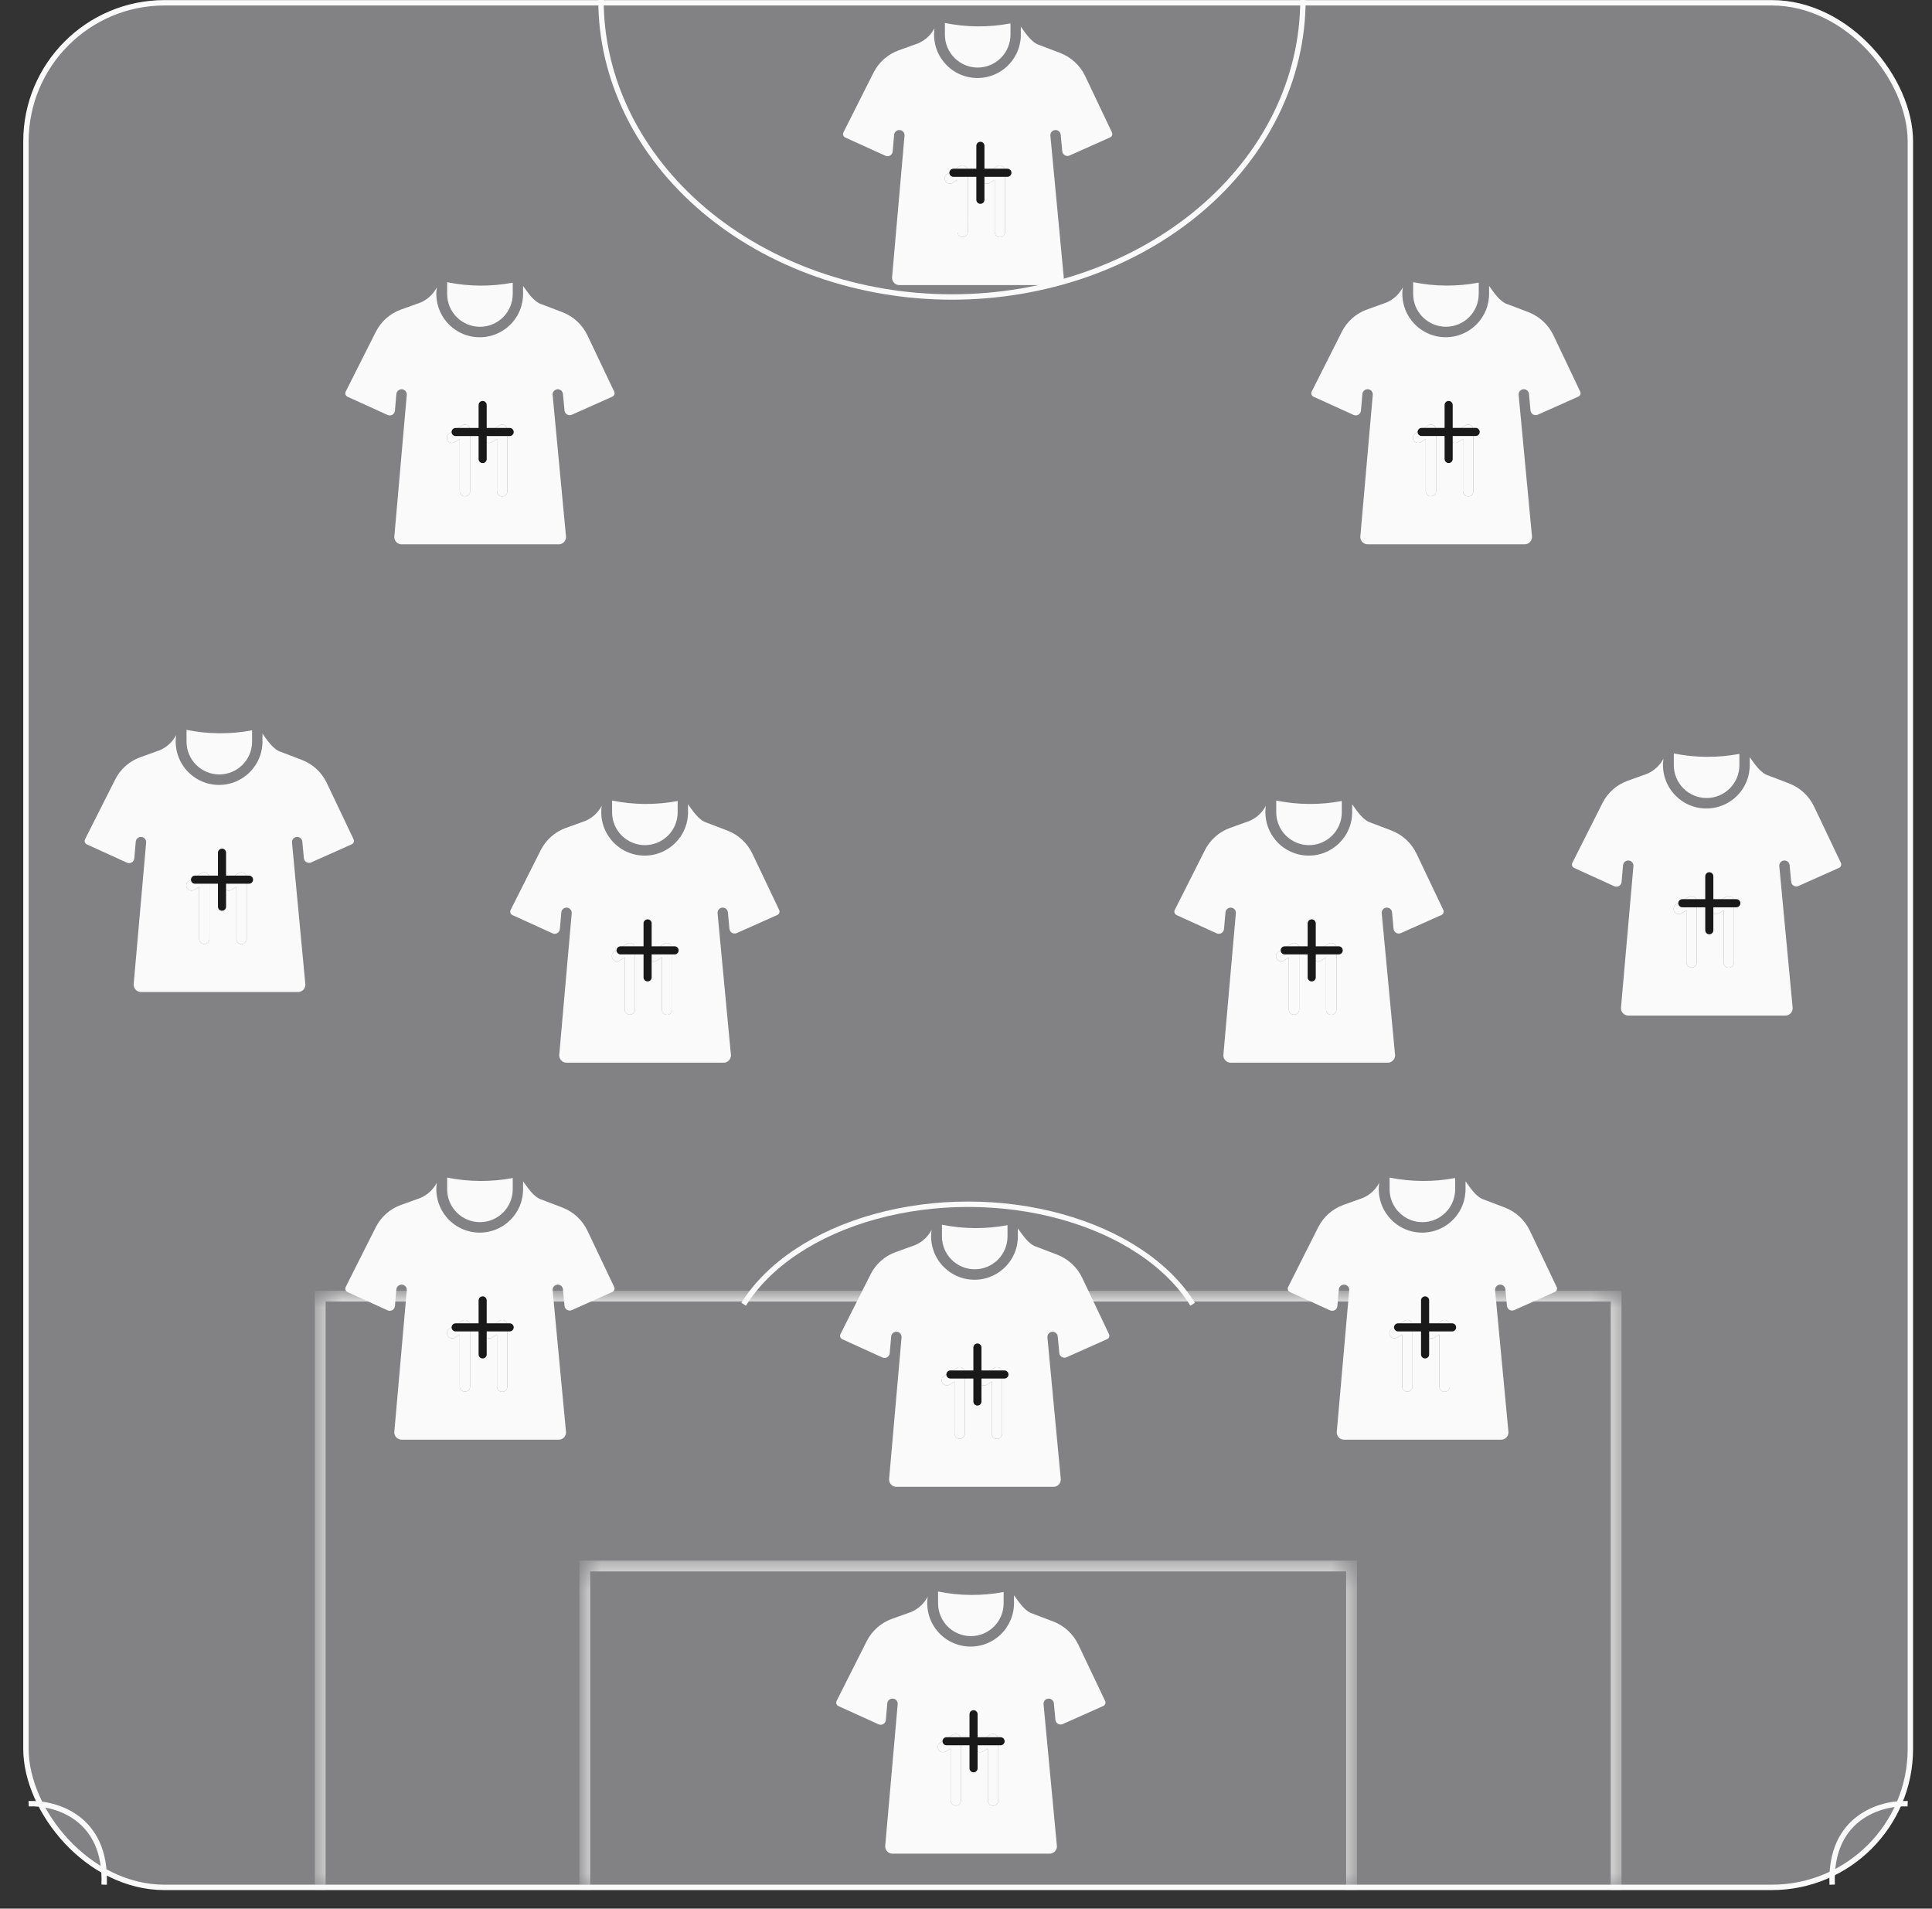 <svg width="82" height="81" viewBox="0 0 82 81" fill="none" xmlns="http://www.w3.org/2000/svg">
<rect x="0" y="0" width="82" height="81" fill="#333333" stroke="none"/>
<rect x="1.101" y="0.118" width="79.981" height="79.981" rx="5.885" fill="#828284" stroke="#FAFAFA" stroke-width="0.229"/>
<mask id="path-2-inside-1_8758_19406" fill="white">
<path d="M24.821 66.461H57.363V80.211H24.821V66.461Z"/>
</mask>
<path d="M24.821 66.461V66.232H24.591V66.461H24.821ZM57.363 66.461H57.592V66.232H57.363V66.461ZM24.821 66.69H57.363V66.232H24.821V66.69ZM57.134 66.461V80.211H57.592V66.461H57.134ZM25.05 80.211V66.461H24.591V80.211H25.05Z" fill="#FAFAFA" mask="url(#path-2-inside-1_8758_19406)"/>
<mask id="path-4-inside-2_8758_19406" fill="white">
<path d="M13.591 55.004H68.592V80.213H13.591V55.004Z"/>
</mask>
<path d="M13.591 55.004V54.775H13.362V55.004H13.591ZM68.592 55.004H68.822V54.775H68.592V55.004ZM13.591 55.233H68.592V54.775H13.591V55.233ZM68.363 55.004V80.213H68.822V55.004H68.363ZM13.82 80.213V55.004H13.362V80.213H13.82Z" fill="#FAFAFA" mask="url(#path-4-inside-2_8758_19406)"/>
<path d="M55.3 9.53674e-07C55.3 1.655 54.915 3.294 54.166 4.824C53.418 6.353 52.321 7.742 50.937 8.913C49.554 10.083 47.912 11.011 46.105 11.645C44.297 12.278 42.36 12.604 40.404 12.604C38.448 12.604 36.511 12.278 34.704 11.645C32.896 11.011 31.254 10.083 29.871 8.913C28.488 7.742 27.391 6.353 26.642 4.824C25.893 3.294 25.508 1.655 25.508 0" stroke="#FAFAFA" stroke-width="0.229"/>
<path d="M31.564 55.352C32.082 54.517 32.842 53.76 33.8 53.121C34.757 52.483 35.894 51.976 37.145 51.631C38.396 51.285 39.737 51.107 41.092 51.107C42.446 51.107 43.787 51.285 45.038 51.631C46.289 51.976 47.426 52.483 48.384 53.121C49.342 53.76 50.101 54.517 50.619 55.352" stroke="#FAFAFA" stroke-width="0.229"/>
<path d="M1.216 76.548C2.332 76.496 4.536 77.11 4.42 79.983" stroke="#FAFAFA" stroke-width="0.229"/>
<path d="M80.967 76.548C79.851 76.496 77.647 77.11 77.763 79.983" stroke="#FAFAFA" stroke-width="0.229"/>
<path d="M41.206 69.436C41.575 69.435 41.928 69.288 42.189 69.028C42.45 68.767 42.597 68.413 42.597 68.044V67.563C41.677 67.736 40.732 67.729 39.815 67.543V68.044C39.815 68.413 39.962 68.767 40.222 69.028C40.483 69.288 40.837 69.435 41.206 69.436Z" fill="#FAFAFA"/>
<path d="M46.906 72.19L45.765 69.792C45.55 69.343 45.17 68.993 44.706 68.816L43.835 68.484C43.49 68.382 43.239 67.977 43.037 67.701V67.979C43.045 68.234 43 68.489 42.904 68.727C42.808 68.964 42.664 69.179 42.481 69.357C42.297 69.536 42.079 69.674 41.839 69.764C41.599 69.853 41.343 69.891 41.088 69.876C40.832 69.861 40.583 69.793 40.355 69.676C40.127 69.559 39.926 69.396 39.765 69.197C39.604 68.998 39.486 68.768 39.419 68.521C39.352 68.274 39.337 68.016 39.375 67.763C39.224 68.052 38.978 68.281 38.678 68.409L37.863 68.701C37.395 68.867 37.009 69.207 36.786 69.651L35.506 72.19C35.488 72.228 35.486 72.272 35.501 72.312C35.515 72.352 35.545 72.385 35.583 72.403L37.287 73.178C37.319 73.192 37.354 73.199 37.389 73.198C37.425 73.196 37.459 73.186 37.489 73.168C37.52 73.15 37.545 73.125 37.564 73.096C37.583 73.066 37.594 73.032 37.597 72.997L37.66 72.283C37.667 72.225 37.695 72.173 37.74 72.136C37.785 72.1 37.842 72.082 37.899 72.087C37.957 72.092 38.01 72.12 38.048 72.163C38.085 72.207 38.104 72.264 38.101 72.321L37.57 78.353C37.57 78.396 37.578 78.439 37.595 78.478C37.612 78.517 37.637 78.553 37.668 78.582C37.699 78.612 37.736 78.635 37.776 78.649C37.816 78.664 37.859 78.67 37.902 78.668H44.527C44.57 78.67 44.613 78.664 44.654 78.649C44.694 78.634 44.731 78.611 44.762 78.582C44.793 78.552 44.818 78.516 44.835 78.477C44.851 78.437 44.86 78.394 44.859 78.351C44.765 77.344 44.377 73.239 44.291 72.323C44.286 72.265 44.305 72.208 44.342 72.165C44.379 72.121 44.432 72.093 44.489 72.088C44.547 72.082 44.604 72.1 44.648 72.136C44.693 72.172 44.722 72.224 44.729 72.281L44.795 72.988C44.799 73.023 44.81 73.056 44.829 73.086C44.848 73.115 44.873 73.14 44.903 73.157C44.934 73.175 44.967 73.185 45.002 73.187C45.037 73.189 45.072 73.183 45.104 73.168L46.829 72.399C46.867 72.381 46.896 72.349 46.91 72.31C46.924 72.271 46.923 72.228 46.906 72.19ZM40.788 76.417C40.786 76.474 40.762 76.528 40.721 76.568C40.68 76.608 40.626 76.63 40.568 76.63C40.511 76.63 40.456 76.608 40.415 76.568C40.374 76.528 40.35 76.474 40.349 76.417V74.201L40.135 74.333C40.086 74.362 40.027 74.371 39.971 74.357C39.915 74.343 39.867 74.308 39.837 74.259C39.806 74.21 39.797 74.151 39.809 74.095C39.822 74.039 39.856 73.99 39.905 73.959L40.452 73.618C40.485 73.599 40.523 73.588 40.562 73.587C40.601 73.587 40.64 73.596 40.674 73.615C40.708 73.634 40.736 73.662 40.757 73.695C40.776 73.728 40.788 73.766 40.788 73.805L40.788 76.417ZM42.369 76.417C42.369 76.475 42.346 76.531 42.304 76.572C42.263 76.613 42.207 76.636 42.149 76.636C42.091 76.636 42.035 76.613 41.993 76.572C41.952 76.531 41.929 76.475 41.929 76.417V74.201L41.716 74.333C41.666 74.364 41.607 74.373 41.55 74.36C41.493 74.347 41.444 74.311 41.414 74.261C41.383 74.212 41.373 74.152 41.387 74.096C41.4 74.039 41.436 73.99 41.485 73.959L42.032 73.618C42.066 73.599 42.104 73.588 42.143 73.587C42.182 73.587 42.22 73.596 42.254 73.615C42.288 73.634 42.317 73.662 42.337 73.695C42.357 73.728 42.368 73.766 42.369 73.805V76.417Z" fill="#FAFAFA"/>
<path d="M40.788 76.417C40.786 76.474 40.762 76.528 40.721 76.568C40.68 76.608 40.626 76.63 40.568 76.63C40.511 76.63 40.456 76.608 40.415 76.568C40.374 76.528 40.35 76.474 40.349 76.417V74.201L40.135 74.333C40.086 74.362 40.027 74.371 39.971 74.357C39.915 74.343 39.867 74.308 39.837 74.259C39.806 74.21 39.797 74.151 39.809 74.095C39.822 74.039 39.856 73.99 39.905 73.959L40.452 73.618C40.485 73.599 40.523 73.588 40.562 73.587C40.601 73.587 40.64 73.596 40.674 73.615C40.708 73.634 40.736 73.662 40.757 73.695C40.776 73.728 40.788 73.766 40.788 73.805L40.788 76.417Z" fill="#FAFAFA"/>
<path d="M42.369 76.417C42.369 76.475 42.346 76.531 42.304 76.572C42.263 76.613 42.207 76.636 42.149 76.636C42.091 76.636 42.035 76.613 41.993 76.572C41.952 76.531 41.929 76.475 41.929 76.417V74.201L41.716 74.333C41.666 74.364 41.607 74.373 41.55 74.36C41.493 74.347 41.444 74.311 41.414 74.261C41.383 74.212 41.373 74.152 41.387 74.096C41.4 74.039 41.436 73.99 41.485 73.959L42.032 73.618C42.066 73.599 42.104 73.588 42.143 73.587C42.182 73.587 42.22 73.596 42.254 73.615C42.288 73.634 42.317 73.662 42.337 73.695C42.357 73.728 42.368 73.766 42.369 73.805V76.417Z" fill="#FAFAFA"/>
<path d="M40.175 73.897H42.467" stroke="#191919" stroke-width="0.344" stroke-linecap="round" stroke-linejoin="round"/>
<path d="M41.321 75.044V72.752" stroke="#191919" stroke-width="0.344" stroke-linecap="round" stroke-linejoin="round"/>
<g clip-path="url(#clip0_8758_19406)">
<path d="M20.37 51.867C20.739 51.867 21.093 51.72 21.354 51.459C21.615 51.198 21.761 50.845 21.762 50.476V49.994C20.842 50.168 19.897 50.161 18.979 49.975V50.476C18.979 50.845 19.126 51.198 19.387 51.459C19.648 51.72 20.002 51.867 20.37 51.867Z" fill="#FAFAFA"/>
<path d="M26.07 54.621L24.929 52.223C24.714 51.774 24.335 51.425 23.87 51.247L22.999 50.915C22.655 50.813 22.403 50.409 22.201 50.133V50.41C22.209 50.666 22.164 50.921 22.069 51.158C21.973 51.396 21.829 51.61 21.645 51.789C21.462 51.968 21.243 52.106 21.003 52.195C20.764 52.285 20.508 52.323 20.252 52.308C19.997 52.293 19.747 52.225 19.519 52.108C19.292 51.991 19.091 51.828 18.93 51.629C18.768 51.43 18.651 51.2 18.584 50.953C18.516 50.706 18.501 50.447 18.54 50.194C18.389 50.484 18.143 50.712 17.843 50.84L17.027 51.133C16.559 51.298 16.173 51.639 15.95 52.082L14.671 54.621C14.653 54.66 14.651 54.704 14.665 54.744C14.68 54.784 14.709 54.816 14.748 54.835L16.452 55.61C16.484 55.624 16.519 55.631 16.554 55.629C16.589 55.627 16.623 55.617 16.654 55.599C16.684 55.582 16.71 55.557 16.729 55.527C16.748 55.498 16.759 55.464 16.762 55.429L16.825 54.714C16.831 54.657 16.86 54.605 16.905 54.568C16.949 54.532 17.006 54.514 17.064 54.519C17.121 54.524 17.174 54.551 17.212 54.595C17.25 54.639 17.269 54.695 17.265 54.753L16.735 60.785C16.735 60.828 16.743 60.87 16.76 60.91C16.777 60.949 16.802 60.985 16.833 61.014C16.864 61.044 16.901 61.066 16.941 61.081C16.981 61.096 17.024 61.102 17.067 61.099H23.692C23.735 61.102 23.778 61.096 23.818 61.081C23.859 61.066 23.896 61.043 23.927 61.013C23.958 60.984 23.983 60.948 23.999 60.908C24.016 60.868 24.024 60.826 24.024 60.783C23.93 59.776 23.541 55.671 23.455 54.754C23.451 54.697 23.469 54.64 23.507 54.596C23.544 54.552 23.597 54.525 23.654 54.519C23.711 54.514 23.768 54.531 23.813 54.567C23.858 54.603 23.887 54.656 23.893 54.713L23.96 55.42C23.963 55.455 23.975 55.488 23.993 55.518C24.012 55.547 24.038 55.572 24.068 55.589C24.098 55.607 24.132 55.617 24.167 55.619C24.202 55.621 24.236 55.614 24.268 55.6L25.993 54.83C26.031 54.812 26.06 54.781 26.075 54.742C26.089 54.702 26.087 54.66 26.07 54.621ZM19.953 58.848C19.951 58.905 19.927 58.96 19.886 58.999C19.845 59.039 19.79 59.061 19.733 59.061C19.676 59.061 19.621 59.039 19.58 58.999C19.539 58.96 19.515 58.905 19.513 58.848V56.633L19.3 56.765C19.25 56.794 19.191 56.803 19.136 56.789C19.08 56.775 19.031 56.74 19.001 56.691C18.971 56.642 18.961 56.583 18.974 56.527C18.987 56.471 19.021 56.422 19.069 56.391L19.616 56.05C19.65 56.03 19.688 56.019 19.727 56.019C19.766 56.018 19.804 56.028 19.838 56.047C19.872 56.066 19.901 56.093 19.921 56.127C19.941 56.16 19.952 56.198 19.953 56.237L19.953 58.848ZM21.533 58.848C21.533 58.907 21.51 58.962 21.469 59.004C21.428 59.045 21.372 59.068 21.313 59.068C21.255 59.068 21.199 59.045 21.158 59.004C21.117 58.962 21.094 58.907 21.094 58.848V56.633L20.881 56.765C20.831 56.795 20.771 56.805 20.715 56.791C20.658 56.778 20.609 56.743 20.578 56.693C20.548 56.644 20.538 56.584 20.551 56.527C20.565 56.471 20.6 56.422 20.65 56.391L21.197 56.05C21.23 56.03 21.268 56.019 21.307 56.019C21.346 56.018 21.385 56.028 21.419 56.047C21.453 56.066 21.481 56.093 21.501 56.127C21.521 56.16 21.532 56.198 21.533 56.237V58.848Z" fill="#FAFAFA"/>
<path d="M19.953 58.848C19.951 58.905 19.927 58.96 19.886 58.999C19.845 59.039 19.79 59.061 19.733 59.061C19.676 59.061 19.621 59.039 19.58 58.999C19.539 58.96 19.515 58.905 19.513 58.848V56.633L19.3 56.765C19.25 56.794 19.191 56.803 19.136 56.789C19.08 56.775 19.031 56.74 19.001 56.691C18.971 56.642 18.961 56.583 18.974 56.527C18.987 56.471 19.021 56.422 19.069 56.391L19.616 56.05C19.65 56.03 19.688 56.019 19.727 56.019C19.766 56.018 19.804 56.028 19.838 56.047C19.872 56.066 19.901 56.093 19.921 56.127C19.941 56.16 19.952 56.198 19.953 56.237L19.953 58.848Z" fill="#FAFAFA"/>
<path d="M21.533 58.848C21.533 58.907 21.51 58.962 21.469 59.004C21.428 59.045 21.372 59.068 21.313 59.068C21.255 59.068 21.199 59.045 21.158 59.004C21.117 58.962 21.094 58.907 21.094 58.848V56.633L20.881 56.765C20.831 56.795 20.771 56.805 20.715 56.791C20.658 56.778 20.609 56.743 20.578 56.693C20.548 56.644 20.538 56.584 20.551 56.527C20.565 56.471 20.6 56.422 20.65 56.391L21.197 56.05C21.23 56.03 21.268 56.019 21.307 56.019C21.346 56.018 21.385 56.028 21.419 56.047C21.453 56.066 21.481 56.093 21.501 56.127C21.521 56.16 21.532 56.198 21.533 56.237V58.848Z" fill="#FAFAFA"/>
<path d="M19.339 56.332H21.631" stroke="#191919" stroke-width="0.344" stroke-linecap="round" stroke-linejoin="round"/>
<path d="M20.485 57.479V55.188" stroke="#191919" stroke-width="0.344" stroke-linecap="round" stroke-linejoin="round"/>
</g>
<g clip-path="url(#clip1_8758_19406)">
<path d="M60.37 51.867C60.739 51.867 61.093 51.72 61.354 51.459C61.615 51.198 61.761 50.845 61.762 50.476V49.994C60.842 50.168 59.897 50.161 58.979 49.975V50.476C58.979 50.845 59.126 51.198 59.387 51.459C59.648 51.72 60.002 51.867 60.37 51.867Z" fill="#FAFAFA"/>
<path d="M66.07 54.621L64.929 52.223C64.714 51.774 64.335 51.425 63.87 51.247L62.999 50.915C62.655 50.813 62.403 50.409 62.201 50.133V50.41C62.209 50.666 62.164 50.921 62.069 51.158C61.973 51.396 61.829 51.61 61.645 51.789C61.462 51.968 61.243 52.106 61.003 52.195C60.764 52.285 60.508 52.323 60.252 52.308C59.997 52.293 59.747 52.225 59.519 52.108C59.292 51.991 59.091 51.828 58.93 51.629C58.769 51.43 58.651 51.2 58.584 50.953C58.516 50.706 58.501 50.447 58.54 50.194C58.389 50.484 58.143 50.712 57.843 50.84L57.027 51.133C56.559 51.298 56.173 51.639 55.95 52.082L54.671 54.621C54.653 54.66 54.651 54.704 54.665 54.744C54.68 54.784 54.709 54.816 54.748 54.835L56.452 55.61C56.484 55.624 56.519 55.631 56.554 55.629C56.589 55.627 56.623 55.617 56.654 55.599C56.684 55.582 56.71 55.557 56.729 55.527C56.748 55.498 56.759 55.464 56.762 55.429L56.825 54.714C56.831 54.657 56.86 54.605 56.905 54.568C56.949 54.532 57.006 54.514 57.064 54.519C57.121 54.524 57.175 54.551 57.212 54.595C57.25 54.639 57.269 54.695 57.265 54.753L56.735 60.785C56.734 60.828 56.743 60.87 56.76 60.91C56.777 60.949 56.801 60.985 56.833 61.014C56.864 61.044 56.901 61.066 56.941 61.081C56.981 61.096 57.024 61.102 57.067 61.099H63.692C63.735 61.102 63.778 61.096 63.818 61.081C63.859 61.066 63.896 61.043 63.927 61.013C63.958 60.984 63.983 60.948 63.999 60.908C64.016 60.868 64.024 60.826 64.024 60.783C63.93 59.776 63.541 55.671 63.455 54.754C63.451 54.697 63.469 54.64 63.507 54.596C63.544 54.552 63.597 54.525 63.654 54.519C63.711 54.514 63.768 54.531 63.813 54.567C63.858 54.603 63.886 54.656 63.893 54.713L63.96 55.42C63.963 55.455 63.975 55.488 63.993 55.518C64.012 55.547 64.038 55.572 64.068 55.589C64.098 55.607 64.132 55.617 64.167 55.619C64.202 55.621 64.236 55.614 64.268 55.6L65.993 54.83C66.031 54.812 66.06 54.781 66.075 54.742C66.089 54.702 66.088 54.66 66.07 54.621ZM59.953 58.848C59.951 58.905 59.927 58.96 59.886 58.999C59.845 59.039 59.79 59.061 59.733 59.061C59.676 59.061 59.621 59.039 59.58 58.999C59.539 58.96 59.515 58.905 59.513 58.848V56.633L59.3 56.765C59.25 56.794 59.191 56.803 59.136 56.789C59.08 56.775 59.031 56.74 59.001 56.691C58.971 56.642 58.961 56.583 58.974 56.527C58.987 56.471 59.021 56.422 59.069 56.391L59.617 56.05C59.65 56.03 59.688 56.019 59.727 56.019C59.766 56.018 59.804 56.028 59.838 56.047C59.872 56.066 59.901 56.093 59.921 56.127C59.941 56.16 59.952 56.198 59.953 56.237L59.953 58.848ZM61.533 58.848C61.533 58.907 61.51 58.962 61.469 59.004C61.428 59.045 61.372 59.068 61.313 59.068C61.255 59.068 61.199 59.045 61.158 59.004C61.117 58.962 61.094 58.907 61.094 58.848V56.633L60.88 56.765C60.831 56.795 60.771 56.805 60.715 56.791C60.658 56.778 60.609 56.743 60.578 56.693C60.548 56.644 60.538 56.584 60.551 56.527C60.565 56.471 60.6 56.422 60.65 56.391L61.197 56.05C61.23 56.03 61.269 56.019 61.307 56.019C61.346 56.018 61.385 56.028 61.419 56.047C61.453 56.066 61.481 56.093 61.501 56.127C61.522 56.16 61.532 56.198 61.533 56.237V58.848Z" fill="#FAFAFA"/>
<path d="M59.953 58.848C59.951 58.905 59.927 58.96 59.886 58.999C59.845 59.039 59.79 59.061 59.733 59.061C59.676 59.061 59.621 59.039 59.58 58.999C59.539 58.96 59.515 58.905 59.513 58.848V56.633L59.3 56.765C59.25 56.794 59.191 56.803 59.136 56.789C59.08 56.775 59.031 56.74 59.001 56.691C58.971 56.642 58.961 56.583 58.974 56.527C58.987 56.471 59.021 56.422 59.069 56.391L59.617 56.05C59.65 56.03 59.688 56.019 59.727 56.019C59.766 56.018 59.804 56.028 59.838 56.047C59.872 56.066 59.901 56.093 59.921 56.127C59.941 56.16 59.952 56.198 59.953 56.237L59.953 58.848Z" fill="#FAFAFA"/>
<path d="M61.533 58.848C61.533 58.907 61.51 58.962 61.469 59.004C61.428 59.045 61.372 59.068 61.313 59.068C61.255 59.068 61.199 59.045 61.158 59.004C61.117 58.962 61.094 58.907 61.094 58.848V56.633L60.88 56.765C60.831 56.795 60.771 56.805 60.715 56.791C60.658 56.778 60.609 56.743 60.578 56.693C60.548 56.644 60.538 56.584 60.551 56.527C60.565 56.471 60.6 56.422 60.65 56.391L61.197 56.05C61.23 56.03 61.269 56.019 61.307 56.019C61.346 56.018 61.385 56.028 61.419 56.047C61.453 56.066 61.481 56.093 61.501 56.127C61.522 56.16 61.532 56.198 61.533 56.237V58.848Z" fill="#FAFAFA"/>
<path d="M59.339 56.332H61.631" stroke="#191919" stroke-width="0.344" stroke-linecap="round" stroke-linejoin="round"/>
<path d="M60.485 57.479V55.188" stroke="#191919" stroke-width="0.344" stroke-linecap="round" stroke-linejoin="round"/>
</g>
<g clip-path="url(#clip2_8758_19406)">
<path d="M61.37 13.867C61.739 13.867 62.093 13.72 62.354 13.459C62.615 13.198 62.761 12.845 62.762 12.476V11.994C61.842 12.168 60.897 12.161 59.979 11.975V12.476C59.979 12.845 60.126 13.198 60.387 13.459C60.648 13.72 61.002 13.867 61.37 13.867Z" fill="#FAFAFA"/>
<path d="M67.07 16.622L65.929 14.223C65.714 13.774 65.335 13.425 64.87 13.247L63.999 12.915C63.655 12.813 63.403 12.409 63.201 12.133V12.41C63.209 12.666 63.164 12.921 63.069 13.158C62.973 13.396 62.829 13.61 62.645 13.789C62.462 13.967 62.243 14.106 62.003 14.195C61.764 14.285 61.508 14.323 61.252 14.308C60.997 14.293 60.747 14.225 60.519 14.108C60.292 13.991 60.091 13.828 59.93 13.629C59.769 13.43 59.651 13.2 59.584 12.953C59.516 12.706 59.501 12.447 59.54 12.194C59.389 12.484 59.143 12.712 58.843 12.84L58.027 13.133C57.559 13.299 57.173 13.639 56.95 14.082L55.671 16.622C55.653 16.66 55.651 16.704 55.665 16.744C55.68 16.784 55.709 16.816 55.748 16.835L57.452 17.61C57.484 17.624 57.519 17.631 57.554 17.629C57.589 17.627 57.623 17.617 57.654 17.599C57.684 17.582 57.71 17.557 57.729 17.527C57.748 17.498 57.759 17.464 57.762 17.429L57.825 16.714C57.831 16.657 57.86 16.605 57.905 16.568C57.949 16.532 58.006 16.514 58.064 16.519C58.121 16.524 58.175 16.551 58.212 16.595C58.25 16.639 58.269 16.695 58.265 16.753L57.735 22.785C57.734 22.828 57.743 22.87 57.76 22.91C57.777 22.949 57.801 22.985 57.833 23.014C57.864 23.044 57.901 23.066 57.941 23.081C57.981 23.096 58.024 23.102 58.067 23.099H64.692C64.735 23.102 64.778 23.096 64.818 23.081C64.859 23.066 64.896 23.043 64.927 23.013C64.958 22.984 64.983 22.948 64.999 22.908C65.016 22.869 65.024 22.826 65.024 22.783C64.93 21.776 64.541 17.671 64.455 16.754C64.451 16.697 64.469 16.64 64.507 16.596C64.544 16.552 64.597 16.525 64.654 16.519C64.711 16.514 64.768 16.531 64.813 16.567C64.858 16.604 64.886 16.656 64.893 16.713L64.96 17.42C64.963 17.455 64.975 17.488 64.993 17.518C65.012 17.547 65.038 17.572 65.068 17.589C65.098 17.607 65.132 17.617 65.167 17.619C65.202 17.621 65.236 17.614 65.268 17.6L66.993 16.83C67.031 16.812 67.06 16.781 67.075 16.741C67.089 16.702 67.088 16.66 67.07 16.622ZM60.953 20.848C60.951 20.905 60.927 20.96 60.886 20.999C60.845 21.039 60.79 21.061 60.733 21.061C60.676 21.061 60.621 21.039 60.58 20.999C60.539 20.96 60.515 20.905 60.513 20.848V18.633L60.3 18.765C60.25 18.794 60.191 18.803 60.136 18.789C60.08 18.775 60.031 18.74 60.001 18.691C59.971 18.642 59.961 18.583 59.974 18.527C59.987 18.471 60.021 18.422 60.069 18.391L60.617 18.05C60.65 18.03 60.688 18.019 60.727 18.019C60.766 18.018 60.804 18.028 60.838 18.047C60.872 18.066 60.901 18.093 60.921 18.127C60.941 18.16 60.952 18.198 60.953 18.237L60.953 20.848ZM62.533 20.848C62.533 20.907 62.51 20.962 62.469 21.004C62.428 21.045 62.372 21.068 62.313 21.068C62.255 21.068 62.199 21.045 62.158 21.004C62.117 20.962 62.094 20.907 62.094 20.848V18.633L61.88 18.765C61.831 18.795 61.771 18.805 61.715 18.791C61.658 18.778 61.609 18.743 61.578 18.693C61.548 18.644 61.538 18.584 61.551 18.527C61.565 18.471 61.6 18.422 61.65 18.391L62.197 18.05C62.23 18.03 62.269 18.019 62.307 18.019C62.346 18.018 62.385 18.028 62.419 18.047C62.453 18.066 62.481 18.093 62.501 18.127C62.522 18.16 62.532 18.198 62.533 18.237V20.848Z" fill="#FAFAFA"/>
<path d="M60.953 20.848C60.951 20.905 60.927 20.96 60.886 20.999C60.845 21.039 60.79 21.061 60.733 21.061C60.676 21.061 60.621 21.039 60.58 20.999C60.539 20.96 60.515 20.905 60.513 20.848V18.633L60.3 18.765C60.25 18.794 60.191 18.803 60.136 18.789C60.08 18.775 60.031 18.74 60.001 18.691C59.971 18.642 59.961 18.583 59.974 18.527C59.987 18.471 60.021 18.422 60.069 18.391L60.617 18.05C60.65 18.03 60.688 18.019 60.727 18.019C60.766 18.018 60.804 18.028 60.838 18.047C60.872 18.066 60.901 18.093 60.921 18.127C60.941 18.16 60.952 18.198 60.953 18.237L60.953 20.848Z" fill="#FAFAFA"/>
<path d="M62.533 20.848C62.533 20.907 62.51 20.962 62.469 21.004C62.428 21.045 62.372 21.068 62.313 21.068C62.255 21.068 62.199 21.045 62.158 21.004C62.117 20.962 62.094 20.907 62.094 20.848V18.633L61.88 18.765C61.831 18.795 61.771 18.805 61.715 18.791C61.658 18.778 61.609 18.743 61.578 18.693C61.548 18.644 61.538 18.584 61.551 18.527C61.565 18.471 61.6 18.422 61.65 18.391L62.197 18.05C62.23 18.03 62.269 18.019 62.307 18.019C62.346 18.018 62.385 18.028 62.419 18.047C62.453 18.066 62.481 18.093 62.501 18.127C62.522 18.16 62.532 18.198 62.533 18.237V20.848Z" fill="#FAFAFA"/>
<path d="M60.339 18.332H62.631" stroke="#191919" stroke-width="0.344" stroke-linecap="round" stroke-linejoin="round"/>
<path d="M61.485 19.479V17.188" stroke="#191919" stroke-width="0.344" stroke-linecap="round" stroke-linejoin="round"/>
</g>
<g clip-path="url(#clip3_8758_19406)">
<path d="M41.37 53.867C41.739 53.867 42.093 53.72 42.354 53.459C42.615 53.198 42.761 52.845 42.762 52.476V51.994C41.842 52.168 40.897 52.161 39.979 51.975V52.476C39.979 52.845 40.126 53.198 40.387 53.459C40.648 53.72 41.002 53.867 41.37 53.867Z" fill="#FAFAFA"/>
<path d="M47.07 56.621L45.929 54.223C45.714 53.774 45.335 53.425 44.87 53.247L43.999 52.915C43.655 52.813 43.403 52.409 43.201 52.133V52.41C43.209 52.666 43.164 52.921 43.069 53.158C42.973 53.396 42.829 53.61 42.645 53.789C42.462 53.968 42.243 54.106 42.003 54.195C41.764 54.285 41.508 54.323 41.252 54.308C40.997 54.293 40.747 54.225 40.519 54.108C40.292 53.991 40.091 53.828 39.93 53.629C39.769 53.43 39.651 53.2 39.584 52.953C39.516 52.706 39.501 52.447 39.54 52.194C39.389 52.484 39.143 52.712 38.843 52.84L38.027 53.133C37.559 53.298 37.173 53.639 36.95 54.082L35.671 56.621C35.653 56.66 35.651 56.704 35.665 56.744C35.68 56.784 35.709 56.816 35.748 56.835L37.452 57.61C37.484 57.624 37.519 57.631 37.554 57.629C37.589 57.627 37.623 57.617 37.654 57.599C37.684 57.582 37.71 57.557 37.729 57.527C37.748 57.498 37.759 57.464 37.762 57.429L37.825 56.714C37.831 56.657 37.86 56.605 37.905 56.568C37.949 56.532 38.006 56.514 38.064 56.519C38.121 56.524 38.175 56.551 38.212 56.595C38.25 56.639 38.269 56.695 38.265 56.753L37.735 62.785C37.734 62.828 37.743 62.87 37.76 62.91C37.777 62.949 37.801 62.985 37.833 63.014C37.864 63.044 37.901 63.066 37.941 63.081C37.981 63.096 38.024 63.102 38.067 63.099H44.692C44.735 63.102 44.778 63.096 44.818 63.081C44.859 63.066 44.896 63.043 44.927 63.013C44.958 62.984 44.983 62.948 44.999 62.908C45.016 62.868 45.024 62.826 45.024 62.783C44.93 61.776 44.541 57.671 44.455 56.754C44.451 56.697 44.469 56.64 44.507 56.596C44.544 56.552 44.597 56.525 44.654 56.519C44.711 56.514 44.768 56.531 44.813 56.567C44.858 56.603 44.886 56.656 44.893 56.713L44.96 57.42C44.963 57.455 44.975 57.488 44.993 57.518C45.012 57.547 45.038 57.572 45.068 57.589C45.098 57.607 45.132 57.617 45.167 57.619C45.202 57.621 45.236 57.614 45.268 57.6L46.993 56.83C47.031 56.812 47.06 56.781 47.075 56.742C47.089 56.702 47.087 56.66 47.07 56.621ZM40.953 60.848C40.951 60.905 40.927 60.96 40.886 60.999C40.845 61.039 40.79 61.061 40.733 61.061C40.676 61.061 40.621 61.039 40.58 60.999C40.539 60.96 40.515 60.905 40.513 60.848V58.633L40.3 58.765C40.25 58.794 40.191 58.803 40.136 58.789C40.08 58.775 40.031 58.74 40.001 58.691C39.971 58.642 39.961 58.583 39.974 58.527C39.987 58.471 40.021 58.422 40.069 58.391L40.617 58.05C40.65 58.03 40.688 58.019 40.727 58.019C40.766 58.018 40.804 58.028 40.838 58.047C40.872 58.066 40.901 58.093 40.921 58.127C40.941 58.16 40.952 58.198 40.953 58.237L40.953 60.848ZM42.533 60.848C42.533 60.907 42.51 60.962 42.469 61.004C42.428 61.045 42.372 61.068 42.313 61.068C42.255 61.068 42.199 61.045 42.158 61.004C42.117 60.962 42.094 60.907 42.094 60.848V58.633L41.88 58.765C41.831 58.795 41.771 58.805 41.715 58.791C41.658 58.778 41.609 58.743 41.578 58.693C41.548 58.644 41.538 58.584 41.551 58.527C41.565 58.471 41.6 58.422 41.65 58.391L42.197 58.05C42.23 58.03 42.269 58.019 42.307 58.019C42.346 58.018 42.385 58.028 42.419 58.047C42.453 58.066 42.481 58.093 42.501 58.127C42.522 58.16 42.532 58.198 42.533 58.237V60.848Z" fill="#FAFAFA"/>
<path d="M40.953 60.848C40.951 60.905 40.927 60.96 40.886 60.999C40.845 61.039 40.79 61.061 40.733 61.061C40.676 61.061 40.621 61.039 40.58 60.999C40.539 60.96 40.515 60.905 40.513 60.848V58.633L40.3 58.765C40.25 58.794 40.191 58.803 40.136 58.789C40.08 58.775 40.031 58.74 40.001 58.691C39.971 58.642 39.961 58.583 39.974 58.527C39.987 58.471 40.021 58.422 40.069 58.391L40.617 58.05C40.65 58.03 40.688 58.019 40.727 58.019C40.766 58.018 40.804 58.028 40.838 58.047C40.872 58.066 40.901 58.093 40.921 58.127C40.941 58.16 40.952 58.198 40.953 58.237L40.953 60.848Z" fill="#FAFAFA"/>
<path d="M42.533 60.848C42.533 60.907 42.51 60.962 42.469 61.004C42.428 61.045 42.372 61.068 42.313 61.068C42.255 61.068 42.199 61.045 42.158 61.004C42.117 60.962 42.094 60.907 42.094 60.848V58.633L41.88 58.765C41.831 58.795 41.771 58.805 41.715 58.791C41.658 58.778 41.609 58.743 41.578 58.693C41.548 58.644 41.538 58.584 41.551 58.527C41.565 58.471 41.6 58.422 41.65 58.391L42.197 58.05C42.23 58.03 42.269 58.019 42.307 58.019C42.346 58.018 42.385 58.028 42.419 58.047C42.453 58.066 42.481 58.093 42.501 58.127C42.522 58.16 42.532 58.198 42.533 58.237V60.848Z" fill="#FAFAFA"/>
<path d="M40.339 58.332H42.631" stroke="#191919" stroke-width="0.344" stroke-linecap="round" stroke-linejoin="round"/>
<path d="M41.485 59.479V57.188" stroke="#191919" stroke-width="0.344" stroke-linecap="round" stroke-linejoin="round"/>
</g>
<g clip-path="url(#clip4_8758_19406)">
<path d="M9.308 32.867C9.677 32.867 10.03 32.72 10.291 32.459C10.552 32.198 10.699 31.845 10.699 31.476V30.994C9.779 31.168 8.834 31.161 7.917 30.975V31.476C7.917 31.845 8.064 32.198 8.325 32.459C8.585 32.72 8.939 32.867 9.308 32.867Z" fill="#FAFAFA"/>
<path d="M15.008 35.621L13.867 33.223C13.652 32.774 13.273 32.425 12.807 32.247L11.937 31.915C11.592 31.814 11.341 31.409 11.139 31.133V31.41C11.147 31.666 11.102 31.921 11.006 32.158C10.91 32.396 10.766 32.61 10.583 32.789C10.399 32.968 10.181 33.106 9.941 33.195C9.701 33.285 9.445 33.323 9.19 33.308C8.934 33.293 8.685 33.225 8.457 33.108C8.229 32.991 8.028 32.828 7.867 32.629C7.706 32.43 7.588 32.2 7.521 31.953C7.454 31.706 7.439 31.447 7.477 31.194C7.327 31.484 7.08 31.712 6.78 31.84L5.965 32.133C5.497 32.298 5.111 32.639 4.888 33.082L3.608 35.621C3.59 35.66 3.588 35.704 3.603 35.744C3.617 35.784 3.647 35.816 3.685 35.835L5.389 36.61C5.421 36.624 5.456 36.631 5.492 36.629C5.527 36.627 5.561 36.617 5.591 36.599C5.622 36.582 5.647 36.557 5.666 36.527C5.685 36.498 5.697 36.464 5.7 36.429L5.762 35.714C5.769 35.657 5.797 35.605 5.842 35.568C5.887 35.532 5.944 35.514 6.001 35.519C6.059 35.524 6.112 35.551 6.15 35.595C6.187 35.639 6.206 35.695 6.203 35.753L5.672 41.785C5.672 41.828 5.681 41.87 5.697 41.91C5.714 41.949 5.739 41.985 5.77 42.014C5.801 42.044 5.838 42.066 5.878 42.081C5.918 42.096 5.961 42.102 6.004 42.099H12.629C12.672 42.102 12.715 42.096 12.756 42.081C12.796 42.066 12.833 42.043 12.864 42.013C12.895 41.984 12.92 41.948 12.937 41.908C12.953 41.868 12.962 41.826 12.961 41.783C12.867 40.776 12.479 36.671 12.393 35.754C12.389 35.697 12.407 35.64 12.444 35.596C12.481 35.552 12.534 35.525 12.591 35.519C12.649 35.514 12.706 35.531 12.751 35.567C12.795 35.603 12.824 35.656 12.831 35.713L12.897 36.42C12.901 36.455 12.912 36.488 12.931 36.518C12.95 36.547 12.975 36.572 13.005 36.589C13.036 36.607 13.069 36.617 13.104 36.619C13.139 36.621 13.174 36.614 13.206 36.6L14.931 35.83C14.969 35.812 14.998 35.781 15.012 35.742C15.027 35.702 15.025 35.66 15.008 35.621ZM8.89 39.848C8.888 39.905 8.864 39.96 8.823 39.999C8.782 40.039 8.728 40.061 8.67 40.061C8.613 40.061 8.558 40.039 8.517 39.999C8.476 39.96 8.452 39.905 8.451 39.848V37.633L8.237 37.765C8.188 37.794 8.129 37.803 8.073 37.789C8.017 37.775 7.969 37.74 7.939 37.691C7.909 37.642 7.899 37.583 7.911 37.527C7.924 37.471 7.958 37.422 8.007 37.391L8.554 37.05C8.587 37.03 8.626 37.019 8.665 37.019C8.703 37.018 8.742 37.028 8.776 37.047C8.81 37.066 8.838 37.093 8.858 37.127C8.879 37.16 8.89 37.198 8.89 37.237L8.89 39.848ZM10.471 39.848C10.471 39.907 10.448 39.962 10.406 40.004C10.365 40.045 10.309 40.068 10.251 40.068C10.193 40.068 10.137 40.045 10.095 40.004C10.054 39.962 10.031 39.907 10.031 39.848V37.633L9.818 37.765C9.768 37.795 9.709 37.805 9.652 37.791C9.595 37.778 9.546 37.743 9.516 37.693C9.485 37.644 9.475 37.584 9.489 37.527C9.502 37.471 9.538 37.422 9.587 37.391L10.134 37.05C10.168 37.03 10.206 37.019 10.245 37.019C10.284 37.018 10.322 37.028 10.356 37.047C10.39 37.066 10.419 37.093 10.439 37.127C10.459 37.16 10.47 37.198 10.471 37.237V39.848Z" fill="#FAFAFA"/>
<path d="M8.89 39.848C8.888 39.905 8.864 39.96 8.823 39.999C8.782 40.039 8.728 40.061 8.67 40.061C8.613 40.061 8.558 40.039 8.517 39.999C8.476 39.96 8.452 39.905 8.451 39.848V37.633L8.237 37.765C8.188 37.794 8.129 37.803 8.073 37.789C8.017 37.775 7.969 37.74 7.939 37.691C7.909 37.642 7.899 37.583 7.911 37.527C7.924 37.471 7.958 37.422 8.007 37.391L8.554 37.05C8.587 37.03 8.626 37.019 8.665 37.019C8.703 37.018 8.742 37.028 8.776 37.047C8.81 37.066 8.838 37.093 8.858 37.127C8.879 37.16 8.89 37.198 8.89 37.237L8.89 39.848Z" fill="#FAFAFA"/>
<path d="M10.471 39.848C10.471 39.907 10.448 39.962 10.406 40.004C10.365 40.045 10.309 40.068 10.251 40.068C10.193 40.068 10.137 40.045 10.095 40.004C10.054 39.962 10.031 39.907 10.031 39.848V37.633L9.818 37.765C9.768 37.795 9.709 37.805 9.652 37.791C9.595 37.778 9.546 37.743 9.516 37.693C9.485 37.644 9.475 37.584 9.489 37.527C9.502 37.471 9.538 37.422 9.587 37.391L10.134 37.05C10.168 37.03 10.206 37.019 10.245 37.019C10.284 37.018 10.322 37.028 10.356 37.047C10.39 37.066 10.419 37.093 10.439 37.127C10.459 37.16 10.47 37.198 10.471 37.237V39.848Z" fill="#FAFAFA"/>
<path d="M8.277 37.332H10.569" stroke="#191919" stroke-width="0.344" stroke-linecap="round" stroke-linejoin="round"/>
<path d="M9.423 38.479V36.188" stroke="#191919" stroke-width="0.344" stroke-linecap="round" stroke-linejoin="round"/>
</g>
<g clip-path="url(#clip5_8758_19406)">
<path d="M27.371 35.867C27.739 35.867 28.093 35.72 28.354 35.459C28.615 35.198 28.762 34.845 28.762 34.476V33.994C27.842 34.168 26.897 34.161 25.979 33.975V34.476C25.98 34.845 26.126 35.198 26.387 35.459C26.648 35.72 27.002 35.867 27.371 35.867Z" fill="#FAFAFA"/>
<path d="M33.071 38.621L31.93 36.223C31.714 35.774 31.335 35.425 30.87 35.247L30 34.915C29.655 34.813 29.404 34.409 29.201 34.133V34.41C29.21 34.666 29.165 34.921 29.069 35.158C28.973 35.396 28.829 35.61 28.646 35.789C28.462 35.968 28.244 36.106 28.004 36.195C27.764 36.285 27.508 36.323 27.252 36.308C26.997 36.293 26.747 36.225 26.52 36.108C26.292 35.991 26.091 35.828 25.93 35.629C25.769 35.43 25.651 35.2 25.584 34.953C25.517 34.706 25.502 34.447 25.54 34.194C25.389 34.484 25.143 34.712 24.843 34.84L24.027 35.133C23.559 35.298 23.173 35.639 22.95 36.082L21.671 38.621C21.653 38.66 21.651 38.704 21.666 38.744C21.68 38.784 21.709 38.816 21.748 38.835L23.452 39.61C23.484 39.624 23.519 39.631 23.554 39.629C23.589 39.627 23.624 39.617 23.654 39.599C23.684 39.582 23.71 39.557 23.729 39.527C23.748 39.498 23.759 39.464 23.762 39.429L23.825 38.714C23.831 38.657 23.86 38.605 23.905 38.568C23.95 38.532 24.007 38.514 24.064 38.519C24.122 38.524 24.175 38.551 24.212 38.595C24.25 38.639 24.269 38.695 24.266 38.753L23.735 44.785C23.735 44.828 23.743 44.87 23.76 44.91C23.777 44.949 23.802 44.985 23.833 45.014C23.864 45.044 23.901 45.066 23.941 45.081C23.981 45.096 24.024 45.102 24.067 45.099H30.692C30.735 45.102 30.778 45.096 30.819 45.081C30.859 45.066 30.896 45.043 30.927 45.013C30.958 44.984 30.983 44.948 31 44.908C31.016 44.868 31.024 44.826 31.024 44.783C30.93 43.776 30.541 39.671 30.455 38.754C30.451 38.697 30.47 38.64 30.507 38.596C30.544 38.552 30.597 38.525 30.654 38.519C30.711 38.514 30.768 38.531 30.813 38.567C30.858 38.603 30.887 38.656 30.893 38.713L30.96 39.42C30.963 39.455 30.975 39.488 30.994 39.518C31.012 39.547 31.038 39.572 31.068 39.589C31.098 39.607 31.132 39.617 31.167 39.619C31.202 39.621 31.237 39.614 31.268 39.6L32.994 38.83C33.031 38.812 33.06 38.781 33.075 38.742C33.089 38.702 33.088 38.66 33.071 38.621ZM26.953 42.848C26.951 42.905 26.927 42.96 26.886 42.999C26.845 43.039 26.79 43.061 26.733 43.061C26.676 43.061 26.621 43.039 26.58 42.999C26.539 42.96 26.515 42.905 26.514 42.848V40.633L26.3 40.765C26.251 40.794 26.192 40.803 26.136 40.789C26.08 40.775 26.032 40.74 26.002 40.691C25.971 40.642 25.962 40.583 25.974 40.527C25.987 40.471 26.021 40.422 26.07 40.391L26.617 40.05C26.65 40.03 26.688 40.019 26.727 40.019C26.766 40.018 26.805 40.028 26.839 40.047C26.873 40.066 26.901 40.093 26.921 40.127C26.941 40.16 26.952 40.198 26.953 40.237L26.953 42.848ZM28.534 42.848C28.534 42.907 28.51 42.962 28.469 43.004C28.428 43.045 28.372 43.068 28.314 43.068C28.255 43.068 28.199 43.045 28.158 43.004C28.117 42.962 28.094 42.907 28.094 42.848V40.633L27.881 40.765C27.831 40.795 27.771 40.805 27.715 40.791C27.658 40.778 27.609 40.743 27.578 40.693C27.548 40.644 27.538 40.584 27.552 40.527C27.565 40.471 27.6 40.422 27.65 40.391L28.197 40.05C28.231 40.03 28.269 40.019 28.308 40.019C28.347 40.018 28.385 40.028 28.419 40.047C28.453 40.066 28.482 40.093 28.502 40.127C28.522 40.16 28.533 40.198 28.534 40.237V42.848Z" fill="#FAFAFA"/>
<path d="M26.953 42.848C26.951 42.905 26.927 42.96 26.886 42.999C26.845 43.039 26.79 43.061 26.733 43.061C26.676 43.061 26.621 43.039 26.58 42.999C26.539 42.96 26.515 42.905 26.514 42.848V40.633L26.3 40.765C26.251 40.794 26.192 40.803 26.136 40.789C26.08 40.775 26.032 40.74 26.002 40.691C25.971 40.642 25.962 40.583 25.974 40.527C25.987 40.471 26.021 40.422 26.07 40.391L26.617 40.05C26.65 40.03 26.688 40.019 26.727 40.019C26.766 40.018 26.805 40.028 26.839 40.047C26.873 40.066 26.901 40.093 26.921 40.127C26.941 40.16 26.952 40.198 26.953 40.237L26.953 42.848Z" fill="#FAFAFA"/>
<path d="M28.534 42.848C28.534 42.907 28.51 42.962 28.469 43.004C28.428 43.045 28.372 43.068 28.314 43.068C28.255 43.068 28.199 43.045 28.158 43.004C28.117 42.962 28.094 42.907 28.094 42.848V40.633L27.881 40.765C27.831 40.795 27.771 40.805 27.715 40.791C27.658 40.778 27.609 40.743 27.578 40.693C27.548 40.644 27.538 40.584 27.552 40.527C27.565 40.471 27.6 40.422 27.65 40.391L28.197 40.05C28.231 40.03 28.269 40.019 28.308 40.019C28.347 40.018 28.385 40.028 28.419 40.047C28.453 40.066 28.482 40.093 28.502 40.127C28.522 40.16 28.533 40.198 28.534 40.237V42.848Z" fill="#FAFAFA"/>
<path d="M26.34 40.332H28.631" stroke="#191919" stroke-width="0.344" stroke-linecap="round" stroke-linejoin="round"/>
<path d="M27.486 41.479V39.188" stroke="#191919" stroke-width="0.344" stroke-linecap="round" stroke-linejoin="round"/>
</g>
<g clip-path="url(#clip6_8758_19406)">
<path d="M72.433 33.867C72.802 33.867 73.156 33.72 73.417 33.459C73.678 33.198 73.824 32.845 73.825 32.476V31.994C72.905 32.168 71.96 32.161 71.042 31.975V32.476C71.042 32.845 71.189 33.198 71.45 33.459C71.711 33.72 72.064 33.867 72.433 33.867Z" fill="#FAFAFA"/>
<path d="M78.133 36.621L76.992 34.223C76.777 33.774 76.398 33.425 75.933 33.247L75.062 32.915C74.718 32.813 74.466 32.409 74.264 32.133V32.41C74.272 32.666 74.227 32.921 74.132 33.158C74.036 33.396 73.892 33.61 73.708 33.789C73.525 33.968 73.306 34.106 73.066 34.195C72.826 34.285 72.571 34.323 72.315 34.308C72.06 34.293 71.81 34.225 71.582 34.108C71.355 33.991 71.154 33.828 70.993 33.629C70.832 33.43 70.714 33.2 70.646 32.953C70.579 32.706 70.564 32.447 70.603 32.194C70.452 32.484 70.206 32.712 69.906 32.84L69.09 33.133C68.622 33.298 68.236 33.639 68.013 34.082L66.734 36.621C66.716 36.66 66.714 36.704 66.728 36.744C66.743 36.784 66.772 36.816 66.811 36.835L68.515 37.61C68.547 37.624 68.582 37.631 68.617 37.629C68.652 37.627 68.686 37.617 68.717 37.599C68.747 37.582 68.773 37.557 68.792 37.527C68.811 37.498 68.822 37.464 68.825 37.429L68.888 36.714C68.894 36.657 68.923 36.605 68.968 36.568C69.012 36.532 69.069 36.514 69.127 36.519C69.184 36.524 69.237 36.551 69.275 36.595C69.313 36.639 69.332 36.695 69.328 36.753L68.798 42.785C68.797 42.828 68.806 42.87 68.823 42.91C68.84 42.949 68.865 42.985 68.896 43.014C68.927 43.044 68.963 43.066 69.004 43.081C69.044 43.096 69.087 43.102 69.13 43.099H75.755C75.798 43.102 75.841 43.096 75.881 43.081C75.922 43.066 75.959 43.043 75.99 43.013C76.021 42.984 76.046 42.948 76.062 42.908C76.079 42.868 76.087 42.826 76.087 42.783C75.993 41.776 75.604 37.671 75.518 36.754C75.514 36.697 75.532 36.64 75.57 36.596C75.607 36.552 75.66 36.525 75.717 36.519C75.774 36.514 75.831 36.531 75.876 36.567C75.921 36.603 75.95 36.656 75.956 36.713L76.023 37.42C76.026 37.455 76.038 37.488 76.056 37.518C76.075 37.547 76.101 37.572 76.131 37.589C76.161 37.607 76.195 37.617 76.23 37.619C76.265 37.621 76.299 37.614 76.331 37.6L78.056 36.83C78.094 36.812 78.123 36.781 78.138 36.742C78.152 36.702 78.15 36.66 78.133 36.621ZM72.016 40.848C72.014 40.905 71.99 40.96 71.949 40.999C71.908 41.039 71.853 41.061 71.796 41.061C71.739 41.061 71.684 41.039 71.643 40.999C71.602 40.96 71.578 40.905 71.576 40.848V38.633L71.363 38.765C71.313 38.794 71.254 38.803 71.198 38.789C71.143 38.775 71.094 38.74 71.064 38.691C71.034 38.642 71.024 38.583 71.037 38.527C71.05 38.471 71.084 38.422 71.132 38.391L71.68 38.05C71.713 38.03 71.751 38.019 71.79 38.019C71.829 38.018 71.867 38.028 71.901 38.047C71.935 38.066 71.964 38.093 71.984 38.127C72.004 38.16 72.015 38.198 72.016 38.237L72.016 40.848ZM73.596 40.848C73.596 40.907 73.573 40.962 73.532 41.004C73.491 41.045 73.435 41.068 73.376 41.068C73.318 41.068 73.262 41.045 73.221 41.004C73.18 40.962 73.157 40.907 73.157 40.848V38.633L72.944 38.765C72.894 38.795 72.834 38.805 72.778 38.791C72.721 38.778 72.672 38.743 72.641 38.693C72.611 38.644 72.601 38.584 72.614 38.527C72.628 38.471 72.663 38.422 72.713 38.391L73.26 38.05C73.293 38.03 73.332 38.019 73.37 38.019C73.409 38.018 73.448 38.028 73.482 38.047C73.516 38.066 73.544 38.093 73.564 38.127C73.585 38.16 73.595 38.198 73.596 38.237V40.848Z" fill="#FAFAFA"/>
<path d="M72.016 40.848C72.014 40.905 71.99 40.96 71.949 40.999C71.908 41.039 71.853 41.061 71.796 41.061C71.739 41.061 71.684 41.039 71.643 40.999C71.602 40.96 71.578 40.905 71.576 40.848V38.633L71.363 38.765C71.313 38.794 71.254 38.803 71.198 38.789C71.143 38.775 71.094 38.74 71.064 38.691C71.034 38.642 71.024 38.583 71.037 38.527C71.05 38.471 71.084 38.422 71.132 38.391L71.68 38.05C71.713 38.03 71.751 38.019 71.79 38.019C71.829 38.018 71.867 38.028 71.901 38.047C71.935 38.066 71.964 38.093 71.984 38.127C72.004 38.16 72.015 38.198 72.016 38.237L72.016 40.848Z" fill="#FAFAFA"/>
<path d="M73.596 40.848C73.596 40.907 73.573 40.962 73.532 41.004C73.491 41.045 73.435 41.068 73.376 41.068C73.318 41.068 73.262 41.045 73.221 41.004C73.18 40.962 73.157 40.907 73.157 40.848V38.633L72.944 38.765C72.894 38.795 72.834 38.805 72.778 38.791C72.721 38.778 72.672 38.743 72.641 38.693C72.611 38.644 72.601 38.584 72.614 38.527C72.628 38.471 72.663 38.422 72.713 38.391L73.26 38.05C73.293 38.03 73.332 38.019 73.37 38.019C73.409 38.018 73.448 38.028 73.482 38.047C73.516 38.066 73.544 38.093 73.564 38.127C73.585 38.16 73.595 38.198 73.596 38.237V40.848Z" fill="#FAFAFA"/>
<path d="M71.403 38.332H73.695" stroke="#191919" stroke-width="0.344" stroke-linecap="round" stroke-linejoin="round"/>
<path d="M72.548 39.479V37.188" stroke="#191919" stroke-width="0.344" stroke-linecap="round" stroke-linejoin="round"/>
</g>
<path d="M41.496 2.867C41.865 2.867 42.219 2.72 42.48 2.459C42.74 2.198 42.887 1.845 42.888 1.476V0.994C41.967 1.168 41.022 1.161 40.105 0.975V1.476C40.105 1.845 40.252 2.198 40.513 2.459C40.774 2.72 41.127 2.867 41.496 2.867Z" fill="#FAFAFA"/>
<path d="M47.196 5.622L46.055 3.223C45.84 2.774 45.461 2.425 44.996 2.247L44.125 1.915C43.781 1.813 43.529 1.409 43.327 1.133V1.41C43.335 1.666 43.29 1.921 43.194 2.158C43.099 2.396 42.954 2.61 42.771 2.789C42.588 2.968 42.369 3.106 42.129 3.195C41.889 3.285 41.633 3.323 41.378 3.308C41.122 3.293 40.873 3.225 40.645 3.108C40.417 2.991 40.217 2.828 40.055 2.629C39.894 2.43 39.776 2.2 39.709 1.953C39.642 1.706 39.627 1.447 39.665 1.194C39.515 1.484 39.269 1.712 38.968 1.84L38.153 2.133C37.685 2.299 37.299 2.639 37.076 3.082L35.796 5.622C35.779 5.66 35.777 5.704 35.791 5.744C35.806 5.784 35.835 5.816 35.873 5.835L37.578 6.61C37.61 6.624 37.645 6.631 37.68 6.629C37.715 6.627 37.749 6.617 37.779 6.599C37.81 6.582 37.836 6.557 37.855 6.527C37.873 6.498 37.885 6.464 37.888 6.429L37.95 5.714C37.957 5.657 37.986 5.605 38.03 5.568C38.075 5.532 38.132 5.514 38.19 5.519C38.247 5.524 38.3 5.551 38.338 5.595C38.376 5.639 38.395 5.695 38.391 5.753L37.861 11.785C37.86 11.828 37.869 11.87 37.886 11.91C37.903 11.949 37.927 11.985 37.958 12.014C37.989 12.044 38.026 12.066 38.066 12.081C38.107 12.096 38.15 12.102 38.192 12.099H44.818C44.861 12.102 44.904 12.096 44.944 12.081C44.984 12.066 45.021 12.043 45.052 12.013C45.084 11.984 45.108 11.948 45.125 11.908C45.142 11.868 45.15 11.826 45.15 11.783C45.056 10.776 44.667 6.671 44.581 5.754C44.577 5.697 44.595 5.64 44.632 5.596C44.669 5.552 44.722 5.525 44.78 5.519C44.837 5.514 44.894 5.531 44.939 5.567C44.983 5.604 45.012 5.656 45.019 5.713L45.086 6.42C45.089 6.455 45.1 6.488 45.119 6.518C45.138 6.547 45.163 6.571 45.194 6.589C45.224 6.607 45.258 6.617 45.292 6.619C45.327 6.621 45.362 6.614 45.394 6.6L47.119 5.83C47.157 5.813 47.186 5.781 47.2 5.742C47.215 5.702 47.213 5.659 47.196 5.622ZM41.078 9.848C41.077 9.905 41.053 9.96 41.012 9.999C40.971 10.039 40.916 10.061 40.859 10.061C40.801 10.061 40.747 10.039 40.706 9.999C40.665 9.96 40.641 9.905 40.639 9.848V7.633L40.426 7.765C40.376 7.794 40.317 7.803 40.261 7.789C40.205 7.775 40.157 7.74 40.127 7.691C40.097 7.642 40.087 7.583 40.1 7.527C40.112 7.471 40.147 7.422 40.195 7.391L40.742 7.05C40.776 7.03 40.814 7.019 40.853 7.019C40.892 7.018 40.93 7.028 40.964 7.047C40.998 7.066 41.027 7.093 41.047 7.127C41.067 7.16 41.078 7.198 41.079 7.237L41.078 9.848ZM42.659 9.848C42.659 9.907 42.636 9.963 42.595 10.004C42.553 10.045 42.497 10.068 42.439 10.068C42.381 10.068 42.325 10.045 42.284 10.004C42.242 9.963 42.219 9.907 42.219 9.848V7.633L42.006 7.765C41.957 7.795 41.897 7.805 41.84 7.791C41.784 7.778 41.735 7.743 41.704 7.693C41.673 7.644 41.664 7.584 41.677 7.527C41.691 7.471 41.726 7.421 41.775 7.391L42.323 7.05C42.356 7.03 42.394 7.019 42.433 7.019C42.472 7.018 42.511 7.028 42.544 7.047C42.579 7.066 42.607 7.093 42.627 7.127C42.647 7.16 42.658 7.198 42.659 7.237V9.848Z" fill="#FAFAFA"/>
<path d="M41.078 9.848C41.077 9.905 41.053 9.96 41.012 9.999C40.971 10.039 40.916 10.061 40.859 10.061C40.801 10.061 40.747 10.039 40.706 9.999C40.665 9.96 40.641 9.905 40.639 9.848V7.633L40.426 7.765C40.376 7.794 40.317 7.803 40.261 7.789C40.205 7.775 40.157 7.74 40.127 7.691C40.097 7.642 40.087 7.583 40.1 7.527C40.112 7.471 40.147 7.422 40.195 7.391L40.742 7.05C40.776 7.03 40.814 7.019 40.853 7.019C40.892 7.018 40.93 7.028 40.964 7.047C40.998 7.066 41.027 7.093 41.047 7.127C41.067 7.16 41.078 7.198 41.079 7.237L41.078 9.848Z" fill="#FAFAFA"/>
<path d="M42.659 9.848C42.659 9.907 42.636 9.963 42.595 10.004C42.553 10.045 42.497 10.068 42.439 10.068C42.381 10.068 42.325 10.045 42.284 10.004C42.242 9.963 42.219 9.907 42.219 9.848V7.633L42.006 7.765C41.957 7.795 41.897 7.805 41.84 7.791C41.784 7.778 41.735 7.743 41.704 7.693C41.673 7.644 41.664 7.584 41.677 7.527C41.691 7.471 41.726 7.421 41.775 7.391L42.323 7.05C42.356 7.03 42.394 7.019 42.433 7.019C42.472 7.018 42.511 7.028 42.544 7.047C42.579 7.066 42.607 7.093 42.627 7.127C42.647 7.16 42.658 7.198 42.659 7.237V9.848Z" fill="#FAFAFA"/>
<path d="M40.465 7.332H42.757" stroke="#191919" stroke-width="0.344" stroke-linecap="round" stroke-linejoin="round"/>
<path d="M41.611 8.479V6.188" stroke="#191919" stroke-width="0.344" stroke-linecap="round" stroke-linejoin="round"/>
<g clip-path="url(#clip7_8758_19406)">
<path d="M55.559 35.867C55.928 35.867 56.281 35.72 56.542 35.459C56.803 35.198 56.95 34.845 56.95 34.476V33.994C56.03 34.168 55.085 34.161 54.167 33.975V34.476C54.168 34.845 54.315 35.198 54.575 35.459C54.836 35.72 55.19 35.867 55.559 35.867Z" fill="#FAFAFA"/>
<path d="M61.259 38.621L60.118 36.223C59.903 35.774 59.523 35.425 59.059 35.247L58.188 34.915C57.843 34.813 57.592 34.409 57.39 34.133V34.41C57.398 34.666 57.353 34.921 57.257 35.158C57.161 35.396 57.017 35.61 56.834 35.789C56.65 35.968 56.432 36.106 56.192 36.195C55.952 36.285 55.696 36.323 55.441 36.308C55.185 36.293 54.935 36.225 54.708 36.108C54.48 35.991 54.279 35.828 54.118 35.629C53.957 35.43 53.839 35.2 53.772 34.953C53.705 34.706 53.69 34.447 53.728 34.194C53.578 34.484 53.331 34.712 53.031 34.84L52.216 35.133C51.748 35.298 51.362 35.639 51.139 36.082L49.859 38.621C49.841 38.66 49.839 38.704 49.854 38.744C49.868 38.784 49.898 38.816 49.936 38.835L51.64 39.61C51.672 39.624 51.707 39.631 51.742 39.629C51.778 39.627 51.812 39.617 51.842 39.599C51.873 39.582 51.898 39.557 51.917 39.527C51.936 39.498 51.947 39.464 51.95 39.429L52.013 38.714C52.02 38.657 52.048 38.605 52.093 38.568C52.138 38.532 52.195 38.514 52.252 38.519C52.31 38.524 52.363 38.551 52.401 38.595C52.438 38.639 52.457 38.695 52.454 38.753L51.923 44.785C51.923 44.828 51.932 44.87 51.948 44.91C51.965 44.949 51.99 44.985 52.021 45.014C52.052 45.044 52.089 45.066 52.129 45.081C52.169 45.096 52.212 45.102 52.255 45.099H58.88C58.923 45.102 58.966 45.096 59.007 45.081C59.047 45.066 59.084 45.043 59.115 45.013C59.146 44.984 59.171 44.948 59.188 44.908C59.204 44.868 59.213 44.826 59.212 44.783C59.118 43.776 58.73 39.671 58.644 38.754C58.639 38.697 58.658 38.64 58.695 38.596C58.732 38.552 58.785 38.525 58.842 38.519C58.9 38.514 58.957 38.531 59.002 38.567C59.046 38.603 59.075 38.656 59.082 38.713L59.148 39.42C59.152 39.455 59.163 39.488 59.182 39.518C59.201 39.547 59.226 39.572 59.256 39.589C59.286 39.607 59.32 39.617 59.355 39.619C59.39 39.621 59.425 39.614 59.457 39.6L61.182 38.83C61.219 38.812 61.249 38.781 61.263 38.742C61.278 38.702 61.276 38.66 61.259 38.621ZM55.141 42.848C55.139 42.905 55.115 42.96 55.075 42.999C55.033 43.039 54.978 43.061 54.921 43.061C54.864 43.061 54.809 43.039 54.768 42.999C54.727 42.96 54.703 42.905 54.702 42.848V40.633L54.488 40.765C54.439 40.794 54.38 40.803 54.324 40.789C54.268 40.775 54.22 40.74 54.19 40.691C54.16 40.642 54.15 40.583 54.162 40.527C54.175 40.471 54.209 40.422 54.258 40.391L54.805 40.05C54.838 40.03 54.877 40.019 54.916 40.019C54.954 40.018 54.993 40.028 55.027 40.047C55.061 40.066 55.089 40.093 55.109 40.127C55.13 40.16 55.141 40.198 55.141 40.237L55.141 42.848ZM56.722 42.848C56.722 42.907 56.699 42.962 56.657 43.004C56.616 43.045 56.56 43.068 56.502 43.068C56.444 43.068 56.388 43.045 56.346 43.004C56.305 42.962 56.282 42.907 56.282 42.848V40.633L56.069 40.765C56.019 40.795 55.96 40.805 55.903 40.791C55.846 40.778 55.797 40.743 55.767 40.693C55.736 40.644 55.726 40.584 55.74 40.527C55.753 40.471 55.789 40.422 55.838 40.391L56.385 40.05C56.419 40.03 56.457 40.019 56.496 40.019C56.535 40.018 56.573 40.028 56.607 40.047C56.641 40.066 56.67 40.093 56.69 40.127C56.71 40.16 56.721 40.198 56.722 40.237V42.848Z" fill="#FAFAFA"/>
<path d="M55.141 42.848C55.139 42.905 55.115 42.96 55.075 42.999C55.033 43.039 54.978 43.061 54.921 43.061C54.864 43.061 54.809 43.039 54.768 42.999C54.727 42.96 54.703 42.905 54.702 42.848V40.633L54.488 40.765C54.439 40.794 54.38 40.803 54.324 40.789C54.268 40.775 54.22 40.74 54.19 40.691C54.16 40.642 54.15 40.583 54.162 40.527C54.175 40.471 54.209 40.422 54.258 40.391L54.805 40.05C54.838 40.03 54.877 40.019 54.916 40.019C54.954 40.018 54.993 40.028 55.027 40.047C55.061 40.066 55.089 40.093 55.109 40.127C55.13 40.16 55.141 40.198 55.141 40.237L55.141 42.848Z" fill="#FAFAFA"/>
<path d="M56.722 42.848C56.722 42.907 56.699 42.962 56.657 43.004C56.616 43.045 56.56 43.068 56.502 43.068C56.444 43.068 56.388 43.045 56.346 43.004C56.305 42.962 56.282 42.907 56.282 42.848V40.633L56.069 40.765C56.019 40.795 55.96 40.805 55.903 40.791C55.846 40.778 55.797 40.743 55.767 40.693C55.736 40.644 55.726 40.584 55.74 40.527C55.753 40.471 55.789 40.422 55.838 40.391L56.385 40.05C56.419 40.03 56.457 40.019 56.496 40.019C56.535 40.018 56.573 40.028 56.607 40.047C56.641 40.066 56.67 40.093 56.69 40.127C56.71 40.16 56.721 40.198 56.722 40.237V42.848Z" fill="#FAFAFA"/>
<path d="M54.528 40.332H56.819" stroke="#191919" stroke-width="0.344" stroke-linecap="round" stroke-linejoin="round"/>
<path d="M55.673 41.479V39.188" stroke="#191919" stroke-width="0.344" stroke-linecap="round" stroke-linejoin="round"/>
</g>
<g clip-path="url(#clip8_8758_19406)">
<path d="M20.37 13.869C20.739 13.869 21.093 13.722 21.354 13.461C21.615 13.2 21.761 12.847 21.762 12.478V11.996C20.842 12.17 19.897 12.163 18.979 11.977V12.478C18.979 12.847 19.126 13.2 19.387 13.461C19.648 13.722 20.002 13.869 20.37 13.869Z" fill="#FAFAFA"/>
<path d="M26.07 16.623L24.929 14.225C24.714 13.776 24.335 13.427 23.87 13.249L22.999 12.917C22.655 12.816 22.403 12.411 22.201 12.135V12.412C22.209 12.668 22.164 12.923 22.069 13.16C21.973 13.398 21.829 13.612 21.645 13.791C21.462 13.97 21.243 14.108 21.003 14.197C20.764 14.287 20.508 14.325 20.252 14.31C19.997 14.295 19.747 14.227 19.519 14.11C19.292 13.993 19.091 13.83 18.93 13.631C18.768 13.432 18.651 13.202 18.584 12.955C18.516 12.708 18.501 12.449 18.54 12.196C18.389 12.486 18.143 12.714 17.843 12.842L17.027 13.135C16.559 13.3 16.173 13.641 15.95 14.084L14.671 16.623C14.653 16.662 14.651 16.706 14.665 16.746C14.68 16.786 14.709 16.818 14.748 16.837L16.452 17.611C16.484 17.626 16.519 17.633 16.554 17.631C16.589 17.629 16.623 17.619 16.654 17.602C16.684 17.584 16.71 17.559 16.729 17.529C16.748 17.5 16.759 17.466 16.762 17.431L16.825 16.716C16.831 16.659 16.86 16.607 16.905 16.57C16.949 16.534 17.006 16.516 17.064 16.521C17.121 16.526 17.174 16.553 17.212 16.597C17.25 16.641 17.269 16.697 17.265 16.755L16.735 22.787C16.735 22.83 16.743 22.872 16.76 22.912C16.777 22.951 16.802 22.987 16.833 23.016C16.864 23.046 16.901 23.068 16.941 23.083C16.981 23.098 17.024 23.104 17.067 23.101H23.692C23.735 23.104 23.778 23.098 23.818 23.083C23.859 23.068 23.896 23.045 23.927 23.015C23.958 22.986 23.983 22.95 23.999 22.91C24.016 22.87 24.024 22.828 24.024 22.785C23.93 21.778 23.541 17.673 23.455 16.756C23.451 16.699 23.469 16.642 23.507 16.598C23.544 16.554 23.597 16.527 23.654 16.521C23.711 16.516 23.768 16.533 23.813 16.569C23.858 16.605 23.887 16.658 23.893 16.715L23.96 17.422C23.963 17.457 23.975 17.49 23.993 17.52C24.012 17.549 24.038 17.573 24.068 17.591C24.098 17.609 24.132 17.619 24.167 17.621C24.202 17.623 24.236 17.616 24.268 17.602L25.993 16.832C26.031 16.814 26.06 16.783 26.075 16.744C26.089 16.704 26.087 16.661 26.07 16.623ZM19.953 20.85C19.951 20.907 19.927 20.962 19.886 21.001C19.845 21.041 19.79 21.063 19.733 21.063C19.676 21.063 19.621 21.041 19.58 21.001C19.539 20.962 19.515 20.907 19.513 20.85V18.635L19.3 18.767C19.25 18.796 19.191 18.805 19.136 18.791C19.08 18.777 19.031 18.742 19.001 18.693C18.971 18.644 18.961 18.585 18.974 18.529C18.987 18.473 19.021 18.424 19.069 18.393L19.616 18.052C19.65 18.032 19.688 18.021 19.727 18.021C19.766 18.02 19.804 18.03 19.838 18.049C19.872 18.068 19.901 18.095 19.921 18.129C19.941 18.162 19.952 18.2 19.953 18.239L19.953 20.85ZM21.533 20.85C21.533 20.909 21.51 20.965 21.469 21.006C21.428 21.047 21.372 21.07 21.313 21.07C21.255 21.07 21.199 21.047 21.158 21.006C21.117 20.965 21.094 20.909 21.094 20.85V18.635L20.881 18.767C20.831 18.797 20.771 18.807 20.715 18.793C20.658 18.78 20.609 18.745 20.578 18.695C20.548 18.646 20.538 18.586 20.551 18.529C20.565 18.473 20.6 18.424 20.65 18.393L21.197 18.052C21.23 18.032 21.268 18.021 21.307 18.021C21.346 18.02 21.385 18.03 21.419 18.049C21.453 18.068 21.481 18.095 21.501 18.129C21.521 18.162 21.532 18.2 21.533 18.239V20.85Z" fill="#FAFAFA"/>
<path d="M19.953 20.85C19.951 20.907 19.927 20.962 19.886 21.001C19.845 21.041 19.79 21.063 19.733 21.063C19.676 21.063 19.621 21.041 19.58 21.001C19.539 20.962 19.515 20.907 19.513 20.85V18.635L19.3 18.767C19.25 18.796 19.191 18.805 19.136 18.791C19.08 18.777 19.031 18.742 19.001 18.693C18.971 18.644 18.961 18.585 18.974 18.529C18.987 18.473 19.021 18.424 19.069 18.393L19.616 18.052C19.65 18.032 19.688 18.021 19.727 18.021C19.766 18.02 19.804 18.03 19.838 18.049C19.872 18.068 19.901 18.095 19.921 18.129C19.941 18.162 19.952 18.2 19.953 18.239L19.953 20.85Z" fill="#FAFAFA"/>
<path d="M21.533 20.85C21.533 20.909 21.51 20.965 21.469 21.006C21.428 21.047 21.372 21.07 21.313 21.07C21.255 21.07 21.199 21.047 21.158 21.006C21.117 20.965 21.094 20.909 21.094 20.85V18.635L20.881 18.767C20.831 18.797 20.771 18.807 20.715 18.793C20.658 18.78 20.609 18.745 20.578 18.695C20.548 18.646 20.538 18.586 20.551 18.529C20.565 18.473 20.6 18.424 20.65 18.393L21.197 18.052C21.23 18.032 21.268 18.021 21.307 18.021C21.346 18.02 21.385 18.03 21.419 18.049C21.453 18.068 21.481 18.095 21.501 18.129C21.521 18.162 21.532 18.2 21.533 18.239V20.85Z" fill="#FAFAFA"/>
<path d="M19.339 18.334H21.631" stroke="#191919" stroke-width="0.344" stroke-linecap="round" stroke-linejoin="round"/>
<path d="M20.485 19.481V17.189" stroke="#191919" stroke-width="0.344" stroke-linecap="round" stroke-linejoin="round"/>
</g>
<defs>
<clipPath id="clip0_8758_19406">
<rect width="13.063" height="13.063" fill="white" transform="translate(13.839 49)"/>
</clipPath>
<clipPath id="clip1_8758_19406">
<rect width="13.063" height="13.063" fill="white" transform="translate(53.839 49)"/>
</clipPath>
<clipPath id="clip2_8758_19406">
<rect width="13.063" height="13.063" fill="white" transform="translate(54.839 11)"/>
</clipPath>
<clipPath id="clip3_8758_19406">
<rect width="13.063" height="13.063" fill="white" transform="translate(34.839 51)"/>
</clipPath>
<clipPath id="clip4_8758_19406">
<rect width="13.063" height="13.063" fill="white" transform="translate(2.777 30)"/>
</clipPath>
<clipPath id="clip5_8758_19406">
<rect width="13.063" height="13.063" fill="white" transform="translate(20.84 33)"/>
</clipPath>
<clipPath id="clip6_8758_19406">
<rect width="13.063" height="13.063" fill="white" transform="translate(65.902 31)"/>
</clipPath>
<clipPath id="clip7_8758_19406">
<rect width="13.063" height="13.063" fill="white" transform="translate(49.028 33)"/>
</clipPath>
<clipPath id="clip8_8758_19406">
<rect width="13.063" height="13.063" fill="white" transform="translate(13.839 11)"/>
</clipPath>
</defs>
</svg>
